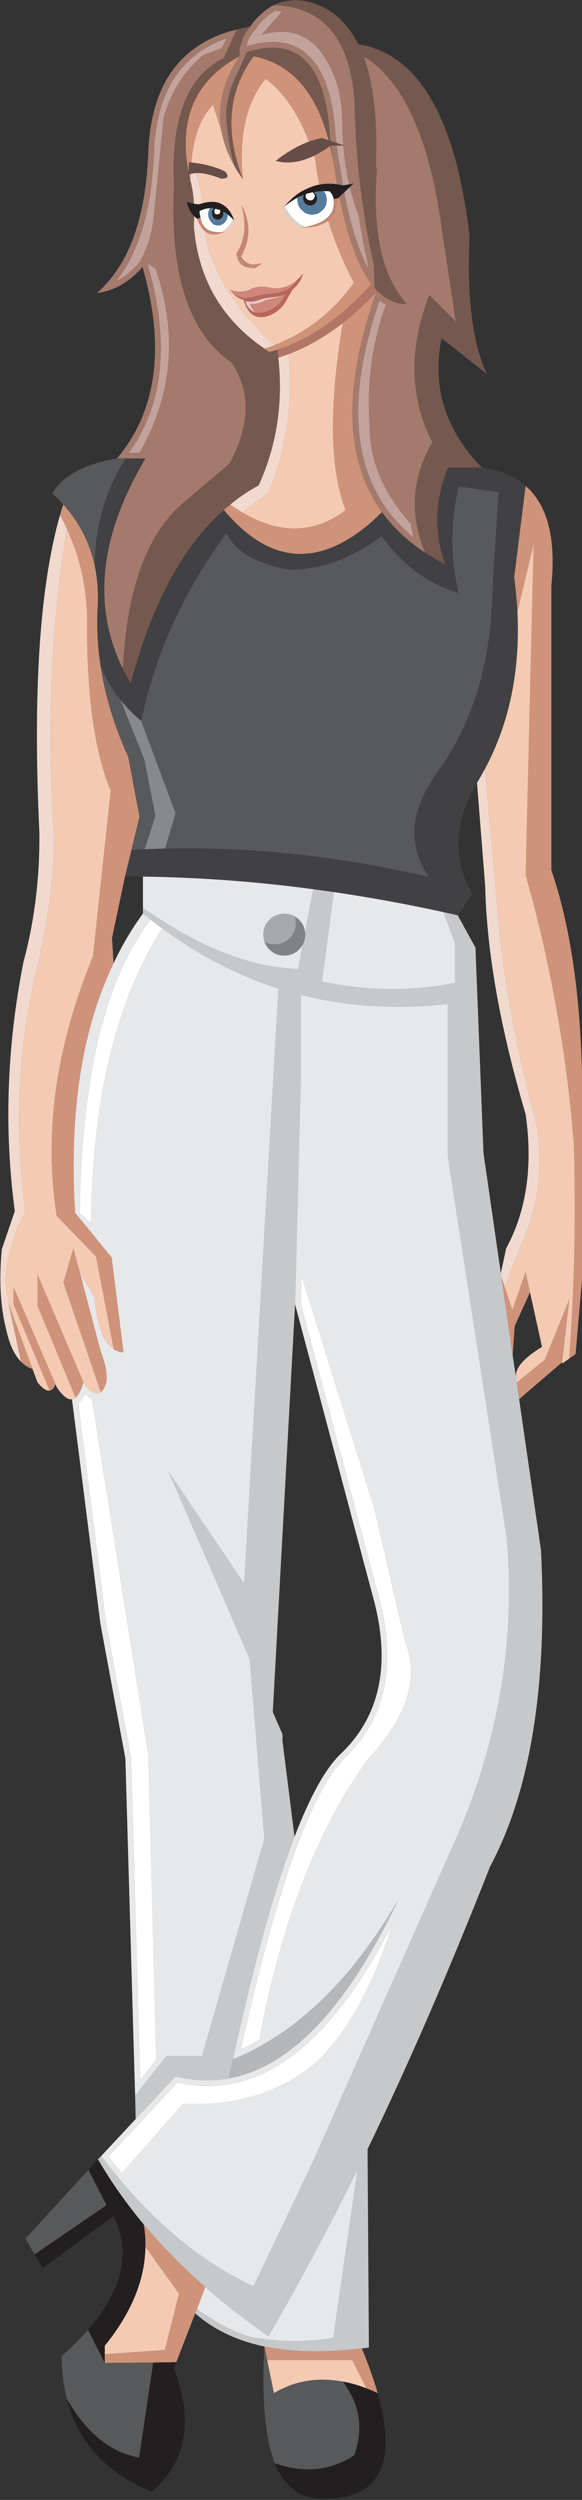 <?xml version="1.0" encoding="UTF-8" standalone="no"?>
<!DOCTYPE svg PUBLIC "-//W3C//DTD SVG 1.1//EN" "http://www.w3.org/Graphics/SVG/1.1/DTD/svg11.dtd">
<svg width="100%" height="100%" viewBox="0 0 295 1266" version="1.1" xmlns="http://www.w3.org/2000/svg" xmlns:xlink="http://www.w3.org/1999/xlink" xml:space="preserve" xmlns:serif="http://www.serif.com/" style="fill-rule:evenodd;clip-rule:evenodd;stroke-linejoin:round;stroke-miterlimit:1.414;">
    <rect x="0" y="0" width="295" height="1266" fill="#333333" stroke="none"/>
    <g transform="matrix(1,0,0,1,-2291.27,-1428.62)">
        <g transform="matrix(4.167,0,0,4.167,0,0)">
            <path d="M579.471,347.322C579.725,346.858 579.979,346.441 580.281,346.07C579.725,346.162 579.192,346.278 578.681,346.418L577.058,349.921C572.675,352.054 570.656,357.18 571.027,365.32C570.494,376.152 572.837,383.343 578.008,386.89C580.397,390.392 580.306,394.476 577.777,399.184L572.651,403.543C567.896,407.255 565.275,414.119 564.813,424.163C565.113,424.742 565.415,425.323 565.763,425.902C568.338,416.23 572.118,409.203 577.082,404.819C577.337,404.587 577.615,404.379 577.869,404.17C578.96,403.266 580.12,402.478 581.326,401.828C583.529,396.981 584.318,391.808 583.714,386.334C583.668,385.986 583.622,385.66 583.576,385.337C583.274,385.453 582.949,385.545 582.625,385.615C582.416,385.499 582.231,385.359 582.045,385.221C576.779,381.626 573.927,376.64 573.439,370.261C573.556,368.011 573.417,366.202 573.021,364.787C571.353,357.76 573.348,352.726 578.982,349.689L579.008,348.761L579.4,347.44C579.424,347.392 579.446,347.346 579.471,347.322Z" style="fill:rgb(117,88,78);fill-rule:nonzero;"/>
        </g>
        <g transform="matrix(4.167,0,0,4.167,0,0)">
            <path d="M580.281,346.07C579.979,346.441 579.725,346.858 579.471,347.322C579.446,347.346 579.424,347.392 579.4,347.44L579.008,348.761L578.982,349.689C576.988,352.726 576.27,355.765 576.804,358.803C577.058,360.194 577.568,361.586 578.357,362.978C577.963,361.586 577.638,359.847 577.431,357.76C577.267,356.321 577.499,354.767 578.125,353.121L579.889,349.178C586.104,347.206 589.468,350.639 590,359.499C590,359.523 590,359.523 590,359.546C590.117,360.52 590.256,361.471 590.371,362.399L590.465,362.769C591.393,369.194 592.738,373.81 594.522,376.615C594.686,376.872 594.871,377.126 595.033,377.358C595.172,377.52 595.311,377.683 595.45,377.846L595.336,374.992C593.92,368.8 593.154,362.305 592.992,355.509C592.992,355.441 592.992,355.395 592.992,355.324C592.506,347.577 589.211,343.635 583.158,343.472C582.115,344.005 581.141,344.864 580.281,346.07ZM583.32,344.191C583.599,344.191 583.877,344.215 584.132,344.261L581.673,347.067C584.551,346.255 586.869,346.812 588.609,348.782C590.603,351.335 591.554,354.42 591.484,358.038C591.577,362.143 592.25,365.808 593.479,369.055C593.502,369.171 593.525,369.31 593.548,369.427C593.851,371.352 594.222,373.253 594.64,375.131L594.662,375.456C593.154,372.673 591.972,368.405 591.161,362.677C591.137,362.653 591.137,362.63 591.137,362.607L591.045,362.235C590.929,361.331 590.813,360.403 590.696,359.452C590.418,354.791 589.374,351.591 587.588,349.804C585.755,347.878 583.182,347.44 579.818,348.483L580.027,347.763C580.049,347.717 580.073,347.67 580.096,347.648L580.073,347.648C580.306,347.229 580.56,346.858 580.839,346.511C580.839,346.487 580.839,346.487 580.862,346.487C581.604,345.444 582.416,344.679 583.32,344.191Z" style="fill:rgb(163,122,108);fill-rule:nonzero;"/>
        </g>
        <g transform="matrix(4.167,0,0,4.167,0,0)">
            <path d="M584.132,344.261C583.877,344.215 583.599,344.191 583.32,344.191C582.416,344.679 581.604,345.444 580.862,346.487C580.839,346.487 580.839,346.487 580.839,346.511C580.56,346.858 580.306,347.229 580.073,347.648L580.096,347.648C580.073,347.67 580.049,347.717 580.027,347.763L579.818,348.483C583.182,347.44 585.755,347.878 587.588,349.804C589.374,351.591 590.418,354.791 590.696,359.452C590.813,360.403 590.929,361.331 591.045,362.235L591.137,362.607C591.137,362.63 591.137,362.653 591.161,362.677C591.972,368.405 593.154,372.673 594.662,375.456L594.64,375.131C594.222,373.253 593.851,371.352 593.548,369.427C593.525,369.31 593.502,369.171 593.479,369.055C592.25,365.808 591.577,362.143 591.484,358.038C591.554,354.42 590.604,351.335 588.609,348.782C586.869,346.812 584.551,346.255 581.673,347.067L584.132,344.261Z" style="fill:rgb(195,162,156);fill-rule:nonzero;"/>
        </g>
        <g transform="matrix(4.167,0,0,4.167,0,0)">
            <path d="M577.058,349.921L578.681,346.418C571.793,348.11 568.199,353.121 567.896,361.4C567.595,369.402 565.508,375.085 561.657,378.449C563.746,378.193 565.601,377.126 567.2,375.293C569.983,385.011 568.939,392.782 564.092,398.558L567.549,398.558C561.959,407.95 561.054,416.486 564.813,424.163C565.275,414.119 567.896,407.255 572.651,403.543L577.777,399.184C580.306,394.476 580.397,390.392 578.008,386.89C572.837,383.343 570.494,376.152 571.027,365.32C570.656,357.18 572.675,352.054 577.058,349.921ZM577.405,347.507L576.872,348.668L574.646,349.502C572.397,351.288 570.772,353.794 569.775,357.018L568.569,369.055C568.338,371.212 567.758,373.091 566.807,374.737C566.761,374.76 566.714,374.807 566.69,374.853C565.855,375.804 564.95,376.524 564,377.009C566.807,373.461 568.338,368.267 568.592,361.424C568.848,354.117 571.793,349.479 577.405,347.507ZM567.873,375.108C567.851,374.992 567.805,374.923 567.734,374.853L568.779,375.48C571.491,383.389 570.842,390.857 566.829,397.86L565.531,397.86C569.775,392.04 570.541,384.455 567.873,375.108Z" style="fill:rgb(163,122,108);fill-rule:nonzero;"/>
        </g>
        <g transform="matrix(4.167,0,0,4.167,0,0)">
            <path d="M576.872,348.668L577.405,347.507C571.793,349.479 568.848,354.117 568.592,361.424C568.338,368.267 566.807,373.461 564,377.009C564.95,376.524 565.855,375.804 566.69,374.853C566.714,374.807 566.761,374.76 566.807,374.737C567.758,373.091 568.338,371.212 568.569,369.055L569.775,357.018C570.772,353.794 572.397,351.288 574.646,349.502L576.872,348.668Z" style="fill:rgb(195,162,156);fill-rule:nonzero;"/>
        </g>
        <g transform="matrix(4.167,0,0,4.167,0,0)">
            <path d="M567.734,374.853C567.805,374.923 567.851,374.992 567.873,375.108C570.541,384.455 569.775,392.04 565.531,397.86L566.829,397.86C570.842,390.857 571.491,383.389 568.779,375.48L567.734,374.853Z" style="fill:rgb(195,162,156);fill-rule:nonzero;"/>
        </g>
        <g transform="matrix(4.167,0,0,4.167,0,0)">
            <path d="M579.889,349.178L578.125,353.121C577.499,354.767 577.267,356.321 577.431,357.76C577.638,359.847 577.963,361.586 578.357,362.978C578.659,363.534 579.029,364.092 579.424,364.649C577.174,358.85 577.615,353.862 580.723,349.689C585.153,350.547 588.168,353.839 589.745,359.569C590,360.45 590.208,361.4 590.371,362.399C590.256,361.471 590.117,360.52 590,359.546C590,359.523 590,359.523 590,359.499C589.468,350.639 586.104,347.206 579.889,349.178Z" style="fill:rgb(117,88,78);fill-rule:nonzero;"/>
        </g>
        <g transform="matrix(4.167,0,0,4.167,0,0)">
            <path d="M592.992,355.324C592.992,355.395 592.992,355.441 592.992,355.509C593.154,362.305 593.92,368.8 595.336,374.992L595.45,377.846C595.521,377.939 595.614,378.03 595.705,378.123C596.796,379.26 598.003,379.816 599.348,379.794C596.331,376.431 595.125,370.98 595.705,363.397L595.589,362.954C595.799,357.365 595.289,352.958 594.083,349.689C598.976,352.634 602.177,359.754 603.661,371.049L605.307,381.928L602.083,378.68C599.556,385.221 599.672,391.182 602.455,396.585C599.95,400.876 599.648,405.354 601.574,410.015C602.34,410.502 603.151,410.989 604.008,411.43C602.642,407.51 602.756,403.59 604.356,399.67L608.485,399.67C604.008,395.077 602.386,389.836 603.569,383.944L609.066,388.282C607.325,384.503 606.63,378.889 606.978,371.49C605.284,357.156 600.763,349.387 593.432,348.203C593.178,347.693 592.876,347.206 592.575,346.743C592.551,346.72 592.551,346.696 592.528,346.673C591.09,344.608 589.165,343.379 586.775,342.939C585.455,342.753 584.248,342.939 583.158,343.472C589.211,343.635 592.506,347.577 592.992,355.324Z" style="fill:rgb(117,88,78);fill-rule:nonzero;"/>
        </g>
        <g transform="matrix(4.167,0,0,4.167,0,0)">
            <path d="M595.589,362.954L595.705,363.397C595.126,370.98 596.331,376.431 599.348,379.794C598.003,379.816 596.796,379.26 595.705,378.123C595.684,378.193 595.66,378.285 595.635,378.356C591.53,389.883 591.764,398.788 596.31,405.073C597.677,406.953 599.417,408.6 601.574,410.015C599.648,405.354 599.95,400.876 602.455,396.585C599.672,391.182 599.556,385.221 602.083,378.68L605.307,381.928L603.661,371.049C602.177,359.754 598.976,352.634 594.083,349.689C595.289,352.958 595.799,357.365 595.589,362.954ZM596.03,379.377C596.285,379.562 596.541,379.724 596.796,379.886C595.103,384.503 594.453,389.372 594.824,394.544C594.801,398.788 596.471,402.778 599.834,406.512C599.903,407.045 600.02,407.603 600.182,408.159C598.906,407.115 597.793,405.956 596.889,404.681C592.598,398.673 592.296,390.254 596.03,379.377Z" style="fill:rgb(163,122,108);fill-rule:nonzero;"/>
        </g>
        <g transform="matrix(4.167,0,0,4.167,0,0)">
            <path d="M596.796,379.886C596.541,379.724 596.285,379.562 596.03,379.377C592.296,390.254 592.598,398.673 596.889,404.681C597.793,405.956 598.906,407.115 600.182,408.159C600.02,407.603 599.903,407.045 599.834,406.512C596.471,402.778 594.801,398.788 594.824,394.544C594.453,389.372 595.103,384.503 596.796,379.886Z" style="fill:rgb(195,162,156);fill-rule:nonzero;"/>
        </g>
        <g transform="matrix(4.167,0,0,4.167,0,0)">
            <path d="M595.45,377.846C595.311,377.683 595.172,377.52 595.033,377.358C591.53,381.277 587.866,383.876 583.993,385.198C583.854,385.243 583.714,385.291 583.576,385.337C583.622,385.66 583.668,385.986 583.714,386.334C584.016,386.219 584.248,386.125 584.388,386.08C584.573,386.009 584.759,385.963 584.968,385.893C587.194,385.035 589.396,383.782 591.554,382.112C592.924,381.023 594.269,379.771 595.637,378.356C595.66,378.285 595.684,378.193 595.705,378.123C595.614,378.03 595.521,377.939 595.45,377.846Z" style="fill:rgb(177,118,101);fill-rule:nonzero;"/>
        </g>
        <g transform="matrix(4.167,0,0,4.167,0,0)">
            <path d="M590.465,362.769L590.371,362.399C590.208,361.4 590,360.45 589.745,359.569C588.168,353.839 585.153,350.547 580.723,349.689C577.615,353.862 577.174,358.85 579.424,364.649C578.891,359.43 579.795,355.348 582.161,352.425C584.735,354.303 586.753,357.598 588.215,362.259C588.841,367.478 590.418,372.464 592.898,377.196C590.418,380.699 587.194,383.227 583.25,384.78C582.855,384.942 582.438,385.081 582.045,385.221C582.231,385.359 582.416,385.499 582.625,385.615C582.949,385.545 583.274,385.453 583.576,385.337C583.714,385.291 583.854,385.243 583.993,385.198C587.866,383.876 591.53,381.277 595.033,377.358C594.871,377.126 594.686,376.87 594.522,376.615C592.738,373.81 591.391,369.194 590.465,362.769Z" style="fill:rgb(207,147,121);fill-rule:nonzero;"/>
        </g>
        <g transform="matrix(4.167,0,0,4.167,0,0)">
            <path d="M579.424,364.649C579.029,364.092 578.659,363.534 578.357,362.978C577.568,361.586 577.058,360.194 576.804,358.803L575.782,355.579C574.345,356.994 573.464,359.244 573.162,362.305C574.252,365.158 574.716,367.778 574.6,370.145C575.272,375.316 578.147,380.188 583.251,384.78C587.194,383.227 590.418,380.699 592.898,377.196C590.418,372.464 588.841,367.478 588.215,362.259C586.753,357.598 584.735,354.303 582.161,352.425C579.795,355.348 578.891,359.43 579.424,364.649Z" style="fill:rgb(244,202,179);fill-rule:nonzero;"/>
        </g>
        <g transform="matrix(4.167,0,0,4.167,0,0)">
            <path d="M584.968,385.893C584.759,385.963 584.573,386.009 584.388,386.08C584.248,386.125 584.016,386.219 583.714,386.334C584.318,391.808 583.529,396.981 581.326,401.828C580.12,402.478 578.96,403.266 577.869,404.17C578.357,404.518 578.844,404.819 579.331,405.12L582.601,402.662C584.759,397.072 585.546,391.483 584.968,385.893Z" style="fill:rgb(241,217,206);fill-rule:nonzero;"/>
        </g>
        <g transform="matrix(4.167,0,0,4.167,0,0)">
            <path d="M582.045,385.221C582.438,385.081 582.857,384.942 583.251,384.78C578.147,380.188 575.272,375.316 574.6,370.145C574.716,367.778 574.252,365.158 573.162,362.305C573.092,363.071 573.046,363.905 573.021,364.787C573.417,366.202 573.556,368.011 573.439,370.261C573.927,376.64 576.779,381.626 582.045,385.221Z" style="fill:rgb(241,217,206);fill-rule:nonzero;"/>
        </g>
        <g transform="matrix(4.167,0,0,4.167,0,0)">
            <path d="M584.968,385.893C585.546,391.483 584.759,397.072 582.601,402.662L579.331,405.12C583.899,407.811 588.075,407.718 591.902,404.843C589.978,399.857 589.861,392.295 591.554,382.112C589.396,383.782 587.194,385.035 584.968,385.893Z" style="fill:rgb(244,202,179);fill-rule:nonzero;"/>
        </g>
        <g transform="matrix(4.167,0,0,4.167,0,0)">
            <path d="M605.656,401.966L610.503,402.64L609.784,414.26C609.646,423.42 607.303,431.052 602.734,437.15C599.695,441.628 599.464,445.71 602.038,449.421C591.183,446.893 580.491,445.733 569.938,445.965C569.103,445.987 568.268,446.012 567.456,446.058C566.922,446.081 566.39,446.104 565.855,446.128L565.066,449.351C565.785,449.351 566.527,449.351 567.247,449.374C574.113,449.468 581.023,449.978 587.959,450.905C588.794,451.022 589.629,451.138 590.465,451.253C594.894,451.902 599.324,452.715 603.801,453.688C604.381,453.804 604.961,453.944 605.539,454.083L607.303,451.53C604.891,447.263 605.076,442.741 607.883,437.963C608.231,437.406 608.555,436.85 608.856,436.27C611.825,430.726 613.147,424.348 612.8,417.183C612.73,415.813 612.591,414.444 612.405,413.03L613.797,401.897C612.452,400.714 610.689,399.972 608.485,399.67L604.356,399.67C602.756,403.59 602.642,407.51 604.008,411.43C603.151,410.989 602.34,410.502 601.574,410.015C599.417,408.6 597.677,406.953 596.31,405.073C595.915,405.468 595.543,405.84 595.149,406.189C589.143,411.453 583.576,411.476 578.402,406.258C577.963,405.816 577.521,405.354 577.082,404.819C572.118,409.203 568.338,416.23 565.763,425.902C565.415,425.323 565.113,424.742 564.813,424.163C561.054,416.486 561.959,407.95 567.549,398.558L565.137,398.558C562.677,402.43 561.427,406.767 561.379,411.592C561.727,413.215 561.843,414.933 561.727,416.765C561.611,419.037 561.727,421.334 562.075,423.652C562.608,425.137 563.42,426.552 564.511,427.897C565.229,428.778 566.064,429.638 567.039,430.472C568.731,422.331 572.188,414.723 577.405,407.603C578.402,409.83 580.933,411.314 584.99,412.078C588.771,412.125 592.528,410.758 596.31,407.995C598.791,411.498 601.898,413.795 605.656,414.909C604.613,410.71 604.613,406.397 605.656,401.966Z" style="fill:rgb(65,64,66);fill-rule:nonzero;"/>
        </g>
        <g transform="matrix(4.167,0,0,4.167,0,0)">
            <path d="M610.503,402.64L605.656,401.966C604.613,406.397 604.613,410.71 605.656,414.909C601.898,413.795 598.791,411.498 596.31,407.995C592.528,410.758 588.771,412.125 584.99,412.078C580.933,411.314 578.402,409.83 577.405,407.603C572.188,414.723 568.731,422.331 567.039,430.472L571.213,441.674L569.938,445.965C580.491,445.733 591.183,446.893 602.038,449.421C599.464,445.71 599.695,441.628 602.734,437.15C607.303,431.052 609.646,423.42 609.784,414.26L610.503,402.64Z" style="fill:rgb(88,89,91);fill-rule:nonzero;"/>
        </g>
        <g transform="matrix(4.167,0,0,4.167,0,0)">
            <path d="M595.635,378.356C594.269,379.771 592.923,381.023 591.554,382.112C589.861,392.295 589.978,399.857 591.902,404.843C588.075,407.718 583.899,407.811 579.331,405.12C578.844,404.819 578.357,404.518 577.869,404.17C577.615,404.379 577.337,404.587 577.082,404.819C577.521,405.354 577.963,405.816 578.402,406.258C583.576,411.476 589.143,411.453 595.149,406.189C595.543,405.84 595.915,405.468 596.31,405.073C591.764,398.788 591.53,389.883 595.635,378.356Z" style="fill:rgb(207,147,121);fill-rule:nonzero;"/>
        </g>
        <g transform="matrix(4.167,0,0,4.167,0,0)">
            <path d="M576.804,358.803C576.27,355.765 576.988,352.726 578.982,349.689C573.348,352.726 571.353,357.76 573.021,364.787C573.046,363.905 573.092,363.071 573.162,362.305C573.464,359.244 574.345,356.994 575.782,355.579L576.804,358.803Z" style="fill:rgb(207,147,121);fill-rule:nonzero;"/>
        </g>
        <g transform="matrix(4.167,0,0,4.167,0,0)">
            <path d="M616.928,448.587L616.928,414.005C617.508,408.252 616.464,404.217 613.797,401.897L612.405,413.03C612.591,414.444 612.73,415.813 612.8,417.182L614.771,408.994L613.797,449.166C616.742,459.579 618.691,470.226 619.596,481.057C619.618,481.335 619.642,481.613 619.665,481.868C619.92,491.169 619.711,499.866 619.085,507.962L619.874,507.405L620.662,498.289L620.662,480.199C620.918,467.071 619.665,456.542 616.928,448.587Z" style="fill:rgb(207,147,121);fill-rule:nonzero;"/>
        </g>
        <g transform="matrix(4.167,0,0,4.167,0,0)">
            <path d="M608.856,436.27C608.555,436.85 608.231,437.406 607.883,437.963L608.88,450.534C609.066,458.582 610.712,467.814 613.797,478.25C614.701,484.535 613.913,489.964 611.431,494.556L610.782,497.571L610.851,498.034L611.27,499.286L613.032,494.695C615.258,489.916 615.977,484.906 615.165,479.666C613.008,471.617 611.547,464.149 610.734,457.26L608.856,436.27Z" style="fill:rgb(241,217,206);fill-rule:nonzero;"/>
        </g>
        <g transform="matrix(4.167,0,0,4.167,0,0)">
            <path d="M612.8,417.183C613.147,424.348 611.825,430.726 608.856,436.27L610.734,457.26C611.547,464.149 613.008,471.617 615.165,479.666C615.977,484.906 615.258,489.916 613.032,494.695L611.27,499.286L612.174,502.048L613.797,497.455L614.331,499.891L615.791,506.524C613.588,507.868 612.544,509.075 612.614,510.164L612.73,510.86L616.14,508.078L619.108,500.772L618.228,508.401L618.297,508.518L619.085,507.962C619.711,499.866 619.92,491.169 619.665,481.868C619.642,481.613 619.618,481.335 619.596,481.057C618.691,470.226 616.742,459.579 613.797,449.166L614.771,408.994L612.8,417.182L612.8,417.183Z" style="fill:rgb(244,202,179);fill-rule:nonzero;"/>
        </g>
        <g transform="matrix(4.167,0,0,4.167,0,0)">
            <path d="M607.696,458.002L605.539,454.083C604.961,453.944 604.381,453.804 603.801,453.688L605.216,457.491L605.216,462.293C599.95,463.337 594.569,463.29 589.025,462.131L590.465,451.253C589.629,451.138 588.794,451.022 587.959,450.905L586.127,460.6C581.049,460.438 575.597,458.536 569.775,454.848C568.939,454.316 568.104,453.758 567.247,453.154L567.247,453.873C567.549,454.129 567.873,454.361 568.174,454.616C568.639,454.965 569.103,455.313 569.59,455.66C574.066,458.953 578.797,461.39 583.738,462.988L579.563,535.284L570.378,521.715L580.236,544.445L582.021,566.293L574.438,592.712L570.1,592.712L566.297,597.512L566.365,600.365L571.213,595.17C573.417,595.727 575.573,595.819 577.685,595.425C577.847,594.637 578.033,593.87 578.194,593.105C580.166,584.106 582.091,576.684 583.993,570.839C584.573,569.101 585.129,567.524 585.687,566.062L584.225,554.441L584.225,553.607L583.043,550.893L585.755,501.353L586.475,472.94L586.475,463.754C587.217,463.941 587.959,464.102 588.725,464.265C593.712,465.262 598.906,465.447 604.334,464.845L604.334,483.376L611.5,529.717C611.547,530.319 611.593,530.924 611.64,531.55C612.358,542.983 610.411,554.233 605.771,565.297L587.937,605.515L580.7,620.706C573.928,617.552 567.758,612.263 562.169,604.865L561.773,605.259C563.352,607.973 565.207,610.617 567.34,613.169C569.544,615.789 572.024,618.34 574.832,620.775C577.174,622.839 579.749,624.834 582.51,626.76C586.149,620.521 589.745,613.794 593.341,606.534L590.395,626.945C587.355,627.478 584.178,627.478 580.908,626.945C579.099,626.644 576.734,625.483 573.812,623.466L573.602,623.976C575.829,625.947 578.635,627.293 582.021,628.013C585.407,628.707 589.352,628.777 593.873,628.243C594.152,628.221 594.43,628.174 594.732,628.128L594.569,604.029C599.603,593.615 604.544,582.204 609.437,569.773L609.483,569.656C609.505,569.587 609.552,569.541 609.576,569.493C614.377,560.357 616.418,547.808 615.698,531.874C615.676,531.69 615.676,531.503 615.676,531.294L613.008,512.879L612.73,510.86L612.614,510.164L612.22,507.545L610.851,498.034L610.782,497.571L608.671,482.958L607.696,458.002Z" style="fill:rgb(198,200,202);fill-rule:nonzero;"/>
        </g>
        <g transform="matrix(4.167,0,0,4.167,0,0)">
            <path d="M605.216,462.293L605.216,457.491L603.801,453.688C599.324,452.715 594.894,451.902 590.465,451.253L589.025,462.131C594.569,463.29 599.95,463.337 605.216,462.293Z" style="fill:rgb(231,232,233);fill-rule:nonzero;"/>
        </g>
        <g transform="matrix(4.167,0,0,4.167,0,0)">
            <path d="M588.725,464.265C587.959,464.102 587.217,463.941 586.475,463.754L586.475,472.94L585.755,501.353L595.149,536.607C597.469,544.816 596.217,551.265 591.368,555.926C589.49,557.688 587.611,561.074 585.687,566.062C585.129,567.524 584.573,569.101 583.993,570.839C582.091,576.684 580.166,584.106 578.194,593.105C585.871,589.975 592.575,583.527 598.28,573.762C592.042,586.866 585.176,594.079 577.685,595.425C575.573,595.819 573.417,595.727 571.213,595.17L566.365,600.365L562.168,604.865C567.758,612.263 573.927,617.552 580.7,620.706L587.937,605.515L605.771,565.297C610.411,554.233 612.358,542.983 611.64,531.55C611.593,530.924 611.547,530.319 611.5,529.717L604.334,483.376L604.334,464.845C598.906,465.447 593.712,465.261 588.725,464.265ZM586.451,501.281L586.545,497.918L595.428,526.331L599.139,542.335C600.878,546.741 599.394,551.473 594.708,556.529C588.515,564.948 584.087,576.359 581.395,590.763C580.654,591.18 579.911,591.552 579.168,591.899C581.023,583.527 582.857,576.592 584.665,571.071C585.222,569.332 585.778,567.756 586.336,566.317C588.215,561.47 590.047,558.177 591.854,556.436C596.889,551.589 598.211,544.932 595.821,536.42L595.821,536.443L586.451,501.281ZM597.561,576.777C595.057,584.616 591.879,590.253 588.052,593.709C583.762,597.211 578.449,598.811 572.118,598.51L564.696,606.929C564.139,606.256 563.606,605.584 563.072,604.91L571.444,595.935C573.626,596.423 575.76,596.491 577.823,596.12C584.968,594.892 591.554,588.443 597.561,576.777Z" style="fill:rgb(231,232,233);fill-rule:nonzero;"/>
        </g>
        <g transform="matrix(4.167,0,0,4.167,0,0)">
            <path d="M586.545,497.918L586.451,501.281L595.821,536.443L595.821,536.42C598.211,544.932 596.889,551.589 591.854,556.436C590.047,558.177 588.215,561.47 586.336,566.317C585.778,567.756 585.222,569.332 584.665,571.071C582.857,576.592 581.023,583.527 579.168,591.899C579.911,591.552 580.652,591.18 581.395,590.763C584.087,576.359 588.515,564.948 594.708,556.529C599.394,551.473 600.878,546.741 599.138,542.335L595.428,526.331L586.545,497.918Z" style="fill:white;fill-rule:nonzero;"/>
        </g>
        <g transform="matrix(4.167,0,0,4.167,0,0)">
            <path d="M588.052,593.709C591.879,590.253 595.057,584.616 597.561,576.777C591.554,588.443 584.968,594.892 577.823,596.12C575.76,596.491 573.626,596.423 571.444,595.935L563.072,604.91C563.606,605.584 564.139,606.256 564.696,606.929L572.118,598.51C578.449,598.811 583.762,597.211 588.052,593.709Z" style="fill:white;fill-rule:nonzero;"/>
        </g>
        <g transform="matrix(4.167,0,0,4.167,0,0)">
            <path d="M586.127,460.6L587.959,450.905C581.023,449.978 574.113,449.468 567.247,449.374L567.247,453.154C568.104,453.758 568.939,454.316 569.775,454.848C575.597,458.536 581.047,460.438 586.127,460.6Z" style="fill:rgb(231,232,233);fill-rule:nonzero;"/>
        </g>
        <g transform="matrix(4.167,0,0,4.167,0,0)">
            <path d="M614.331,499.891L613.797,497.455L612.174,502.048L611.27,499.286L610.851,498.034L612.22,507.545L612.475,503.972L614.331,499.891Z" style="fill:rgb(207,147,121);fill-rule:nonzero;"/>
        </g>
        <g transform="matrix(4.167,0,0,4.167,0,0)">
            <path d="M618.228,508.402L619.108,500.772L616.14,508.078L612.73,510.86L613.008,512.879L618.228,508.402Z" style="fill:rgb(207,147,121);fill-rule:nonzero;"/>
        </g>
        <g transform="matrix(4.167,0,0,4.167,0,0)">
            <path d="M582.021,566.294L580.236,544.445L570.378,521.715L579.563,535.284L583.738,462.988C578.797,461.39 574.066,458.953 569.59,455.66C563.954,464.543 561.078,476.487 560.939,491.447L559.569,490.287C559.779,473.75 562.631,461.853 568.174,454.616C567.873,454.361 567.549,454.129 567.247,453.873C565.879,455.729 564.696,457.748 563.675,459.904C559.85,467.86 558.294,477.81 558.967,489.754C558.967,489.778 558.967,489.778 558.967,489.801C558.967,489.94 558.967,490.079 558.99,490.218L563.442,495.668L564.881,507.196C564.44,507.173 564.047,507.034 563.698,506.803C562.423,505.989 561.658,503.902 561.356,500.54L559.569,497.478L562.121,507.128C563.072,509.562 563.072,511.186 562.121,512.021C561.427,512.368 560.73,511.974 560.012,510.838C559.732,511.766 559.407,512.391 559.059,512.693C558.92,512.81 558.781,512.879 558.619,512.902L562.075,540.177L565.113,556.552L566.296,597.512L570.1,592.712L574.437,592.712L582.021,566.294ZM559.522,513.228C559.779,513.017 560.012,512.693 560.219,512.252C560.475,512.507 560.752,512.693 561.031,512.81L567.896,556.111L568.87,593.151L566.922,595.587L565.81,556.529C565.81,556.506 565.81,556.459 565.81,556.436L562.771,540.062L562.771,540.085L559.385,513.319C559.407,513.296 559.453,513.274 559.501,513.249C559.501,513.228 559.501,513.228 559.522,513.228Z" style="fill:rgb(231,232,233);fill-rule:nonzero;"/>
        </g>
        <g transform="matrix(4.167,0,0,4.167,0,0)">
            <path d="M560.219,512.252C560.012,512.693 559.779,513.017 559.522,513.228C559.501,513.228 559.501,513.228 559.501,513.249C559.453,513.274 559.407,513.296 559.385,513.319L562.771,540.085L562.771,540.062L565.81,556.436C565.81,556.459 565.81,556.506 565.81,556.529L566.922,595.587L568.87,593.151L567.896,556.111L561.031,512.81C560.752,512.693 560.475,512.507 560.219,512.252Z" style="fill:white;fill-rule:nonzero;"/>
        </g>
        <g transform="matrix(4.167,0,0,4.167,0,0)">
            <path d="M578.194,593.105C578.033,593.87 577.847,594.637 577.685,595.425C585.176,594.079 592.042,586.866 598.28,573.762C592.575,583.527 585.871,589.975 578.194,593.105Z" style="fill:rgb(181,183,185);fill-rule:nonzero;"/>
        </g>
        <g transform="matrix(4.167,0,0,4.167,0,0)">
            <path d="M582.369,629.659L582.021,628.013C581.673,634.483 582.115,639.214 583.297,642.206C586.869,643.436 590.093,643.111 592.945,641.233C594.105,638.009 593.642,635.04 591.577,632.278C588.515,631.7 585.709,632.164 583.182,633.671L582.369,629.659Z" style="fill:rgb(88,89,91);fill-rule:nonzero;"/>
        </g>
        <g transform="matrix(4.167,0,0,4.167,0,0)">
            <path d="M582.021,628.013L582.369,629.659L592.713,629.659L594.43,633.093C594.871,633.253 595.336,633.463 595.799,633.671C595.336,632.024 594.686,630.215 593.873,628.243C589.352,628.777 585.407,628.707 582.021,628.013Z" style="fill:rgb(207,147,121);fill-rule:nonzero;"/>
        </g>
        <g transform="matrix(4.167,0,0,4.167,0,0)">
            <path d="M580.908,626.945C584.178,627.478 587.355,627.478 590.395,626.945L593.341,606.534C589.745,613.794 586.149,620.521 582.51,626.76C579.749,624.834 577.174,622.839 574.83,620.775L573.812,623.466C576.734,625.483 579.099,626.644 580.908,626.945Z" style="fill:rgb(231,232,233);fill-rule:nonzero;"/>
        </g>
        <g transform="matrix(4.167,0,0,4.167,0,0)">
            <path d="M592.713,629.659L582.369,629.659L583.182,633.671C585.709,632.164 588.515,631.7 591.577,632.278C592.506,632.442 593.456,632.721 594.43,633.093L592.713,629.659Z" style="fill:rgb(244,202,179);fill-rule:nonzero;"/>
        </g>
        <g transform="matrix(4.167,0,0,4.167,0,0)">
            <path d="M592.945,641.233C590.093,643.111 586.869,643.436 583.297,642.206C584.551,645.385 586.799,646.822 590.047,646.497C596.239,646.173 598.142,641.904 595.799,633.671C595.336,633.463 594.871,633.253 594.43,633.093C593.456,632.721 592.506,632.442 591.577,632.278C593.642,635.04 594.105,638.009 592.945,641.233Z" style="fill:rgb(35,31,32);fill-rule:nonzero;"/>
        </g>
        <g transform="matrix(4.167,0,0,4.167,0,0)">
            <path d="M565.137,398.558L564.092,398.558C560.058,399.253 557.437,400.668 556.229,402.802C556.694,403.242 557.134,403.684 557.553,404.147C559.501,406.327 560.776,408.809 561.379,411.592C561.427,406.767 562.677,402.43 565.137,398.558Z" style="fill:rgb(88,89,91);fill-rule:nonzero;"/>
        </g>
        <g transform="matrix(4.167,0,0,4.167,0,0)">
            <path d="M561.379,411.592C560.776,408.809 559.501,406.327 557.553,404.147C557.413,404.564 557.274,405.005 557.158,405.445C557.46,406.001 557.761,406.582 558.016,407.161C559.755,410.942 560.567,414.979 560.451,419.269C560.475,427.897 561.448,434.461 563.327,438.938L561.17,459.069C556.647,470.041 555.163,480.569 556.764,490.612L561.542,495.553L563.698,506.803C564.047,507.034 564.44,507.173 564.881,507.196L563.442,495.668L558.99,490.218C558.967,490.079 558.967,489.94 558.967,489.801C558.967,489.778 558.967,489.778 558.967,489.754C558.294,477.81 559.848,467.86 563.675,459.904L563.489,456.82L565.066,449.351L565.855,446.128L566.829,442.092L565.462,434.832C563.746,431.052 562.608,427.317 562.075,423.652C561.727,421.334 561.611,419.037 561.727,416.765C561.843,414.933 561.727,413.215 561.379,411.592Z" style="fill:rgb(207,147,121);fill-rule:nonzero;"/>
        </g>
        <g transform="matrix(4.167,0,0,4.167,0,0)">
            <path d="M558.016,407.161C557.761,406.582 557.46,406.001 557.158,405.445C554.676,414.143 553.841,427.016 554.653,444.064C554.7,449.561 554.051,454.801 552.706,459.788C550.687,470.063 550.339,480.13 551.661,490.032L550.084,494.649C549.736,498.289 549.898,501.49 550.571,504.25C550.733,504.946 550.896,505.573 551.104,506.129C551.452,507.057 551.893,507.8 552.427,508.333L550.918,501.328L550.523,498.405C550.733,495.413 551.545,492.63 552.96,490.103C551.685,480.478 552.01,471.27 553.911,462.524L553.911,462.271C555.44,456.448 556.277,450.928 556.439,445.733C556.439,445.454 556.439,445.177 556.462,444.921C555.534,431.399 556.045,418.828 558.016,407.161Z" style="fill:rgb(241,217,206);fill-rule:nonzero;"/>
        </g>
        <g transform="matrix(4.167,0,0,4.167,0,0)">
            <path d="M560.451,419.269C560.567,414.979 559.755,410.942 558.016,407.161C556.045,418.828 555.534,431.399 556.462,444.921C556.439,445.177 556.439,445.454 556.439,445.733C556.277,450.928 555.44,456.448 553.911,462.271L553.911,462.524C552.01,471.27 551.685,480.478 552.96,490.103C551.545,492.63 550.733,495.413 550.523,498.405L550.918,501.328L553.818,509.214L554.421,510.838C555.001,511.557 555.512,511.904 555.905,511.835L551.499,501.328L551.499,499.241L556.601,511.046L556.764,511.417C557.46,512.484 558.086,512.972 558.619,512.902C558.781,512.879 558.92,512.81 559.059,512.693L554.421,501.513L554.421,497.733L560.012,510.838C560.73,511.974 561.427,512.368 562.121,512.021L557.576,498.707L558.781,494.556L559.569,497.478L561.356,500.54C561.657,503.902 562.423,505.989 563.698,506.803L561.542,495.553L556.764,490.612C555.163,480.569 556.647,470.041 561.17,459.069L563.327,438.938C561.448,434.461 560.475,427.897 560.451,419.269Z" style="fill:rgb(244,202,179);fill-rule:nonzero;"/>
        </g>
        <g transform="matrix(4.167,0,0,4.167,0,0)">
            <path d="M568.755,441.998L567.456,446.058C568.268,446.012 569.103,445.987 569.938,445.965L571.213,441.674L567.039,430.472C566.064,429.638 565.229,428.778 564.511,427.897L567.433,435.203L568.755,441.998Z" style="fill:rgb(135,137,139);fill-rule:nonzero;"/>
        </g>
        <g transform="matrix(4.167,0,0,4.167,0,0)">
            <path d="M567.456,446.058L568.755,441.998L567.433,435.203L564.511,427.897C563.42,426.552 562.608,425.137 562.075,423.652C562.608,427.317 563.746,431.052 565.462,434.832L566.829,442.092L565.855,446.128C566.39,446.104 566.922,446.081 567.456,446.058Z" style="fill:rgb(88,89,91);fill-rule:nonzero;"/>
        </g>
        <g transform="matrix(4.167,0,0,4.167,0,0)">
            <path d="M569.59,455.66C569.103,455.313 568.639,454.965 568.174,454.616C562.631,461.853 559.779,473.75 559.569,490.287L560.939,491.447C561.078,476.487 563.954,464.543 569.59,455.66Z" style="fill:white;fill-rule:nonzero;"/>
        </g>
        <g transform="matrix(4.167,0,0,4.167,0,0)">
            <path d="M562.121,512.021C563.072,511.186 563.072,509.562 562.121,507.128L559.569,497.478L558.781,494.556L557.576,498.707L562.121,512.021Z" style="fill:rgb(207,147,121);fill-rule:nonzero;"/>
        </g>
        <g transform="matrix(4.167,0,0,4.167,0,0)">
            <path d="M559.059,512.693C559.407,512.391 559.732,511.766 560.012,510.838L554.421,497.733L554.421,501.513L559.059,512.693Z" style="fill:rgb(207,147,121);fill-rule:nonzero;"/>
        </g>
        <g transform="matrix(4.167,0,0,4.167,0,0)">
            <path d="M551.499,499.241L551.499,501.328L555.905,511.835C556.137,511.812 556.346,511.626 556.509,511.302C556.532,511.233 556.578,511.139 556.601,511.046L551.499,499.241Z" style="fill:rgb(207,147,121);fill-rule:nonzero;"/>
        </g>
        <g transform="matrix(4.167,0,0,4.167,0,0)">
            <path d="M552.427,508.333C552.821,508.75 553.285,509.052 553.818,509.214L550.918,501.328L552.427,508.333Z" style="fill:rgb(207,147,121);fill-rule:nonzero;"/>
        </g>
        <g transform="matrix(4.167,0,0,4.167,0,0)">
            <path d="M561.773,605.259L560.614,606.534L562.817,610.824L554.074,616.81L555.047,618.48L563.652,612.171C565.855,616.484 564.813,621.1 560.567,625.994L562.608,630.007L562.608,628.94L562.608,627.919C565.855,623.905 567.503,619.895 567.549,615.882C567.571,614.978 567.503,614.072 567.34,613.169C565.207,610.617 563.352,607.973 561.773,605.259Z" style="fill:rgb(35,31,32);fill-rule:nonzero;"/>
        </g>
        <g transform="matrix(4.167,0,0,4.167,0,0)">
            <path d="M552.96,614.907L554.074,616.81L562.817,610.824L560.614,606.534L552.96,614.907Z" style="fill:rgb(88,89,91);fill-rule:nonzero;"/>
        </g>
        <g transform="matrix(4.167,0,0,4.167,0,0)">
            <path d="M567.34,613.169C567.503,614.072 567.571,614.978 567.549,615.882L571.63,621.588L569.914,628.43L562.608,628.94L562.608,630.007L568.499,629.96L571.307,629.913L573.602,623.976L573.812,623.466L574.83,620.775C572.024,618.341 569.544,615.789 567.34,613.169Z" style="fill:rgb(207,147,121);fill-rule:nonzero;"/>
        </g>
        <g transform="matrix(4.167,0,0,4.167,0,0)">
            <path d="M562.608,627.919L562.608,628.94L569.914,628.43L571.63,621.588L567.549,615.882C567.503,619.895 565.855,623.905 562.608,627.919Z" style="fill:rgb(244,202,179);fill-rule:nonzero;"/>
        </g>
        <g transform="matrix(4.167,0,0,4.167,0,0)">
            <path d="M560.567,625.994C559.64,627.038 558.572,628.105 557.366,629.171C557.366,631.005 557.576,632.721 557.971,634.32C560.313,638.472 563.235,640.861 566.783,641.512L568.499,629.96L562.608,630.007L560.567,625.994Z" style="fill:rgb(88,89,91);fill-rule:nonzero;"/>
        </g>
        <g transform="matrix(4.167,0,0,4.167,0,0)">
            <path d="M571.307,629.913L568.499,629.96L566.783,641.512C563.235,640.861 560.313,638.472 557.971,634.32C559.269,639.539 562.701,643.319 568.291,645.663C568.314,645.639 568.338,645.616 568.361,645.592C572.559,641.997 573.439,637.012 571.005,630.656L571.307,629.913Z" style="fill:rgb(35,31,32);fill-rule:nonzero;"/>
        </g>
        <g transform="matrix(4.167,0,0,4.167,0,0)">
            <path d="M585.709,454.198C585.778,454.453 585.825,454.732 585.825,455.032C585.825,455.753 585.57,456.357 585.083,456.843C584.596,457.329 583.993,457.585 583.274,457.585C582.811,457.585 582.394,457.469 582.021,457.26C582.137,457.608 582.322,457.934 582.625,458.234C583.112,458.721 583.714,458.977 584.434,458.977C585.153,458.977 585.755,458.721 586.242,458.234C586.73,457.748 586.984,457.145 586.984,456.425C586.984,455.707 586.73,455.103 586.242,454.616C586.08,454.453 585.895,454.316 585.709,454.198Z" style="fill:rgb(128,130,133);fill-rule:nonzero;"/>
        </g>
        <g transform="matrix(4.167,0,0,4.167,0,0)">
            <path d="M585.825,455.032C585.825,454.732 585.778,454.453 585.709,454.198C585.315,453.989 584.897,453.873 584.434,453.873C583.714,453.873 583.112,454.129 582.625,454.616C582.137,455.103 581.883,455.707 581.883,456.425C581.883,456.727 581.93,457.006 582.021,457.26C582.394,457.469 582.811,457.585 583.274,457.585C583.993,457.585 584.596,457.329 585.083,456.843C585.57,456.357 585.825,455.753 585.825,455.032Z" style="fill:rgb(167,169,172);fill-rule:nonzero;"/>
        </g>
        <g transform="matrix(4.167,0,0,4.167,0,0)">
            <path d="M584.551,378.657L584.526,378.68L584.201,379.26C583.529,380.118 582.718,380.651 581.72,380.813C581.419,380.86 581.141,380.86 580.885,380.813C580.77,380.768 580.63,380.699 580.514,380.628C580.143,380.42 579.842,380.072 579.61,379.631C580.049,380.931 580.839,381.51 581.952,381.371C582.833,381.208 583.599,380.768 584.225,380.049C584.294,379.979 584.364,379.886 584.434,379.794L585.477,377.984C586.057,377.544 586.498,376.918 586.753,376.059C586.545,376.314 586.336,376.546 586.104,376.755C585.85,377.126 585.57,377.429 585.245,377.683C585.176,377.752 585.083,377.8 585.013,377.868C584.341,378.285 583.481,378.518 582.463,378.541L581.278,378.728C580.514,378.982 579.863,379.075 579.285,378.982C579.262,378.982 579.239,378.958 579.215,378.935C578.681,378.819 578.24,378.518 577.847,378.03C578.286,378.68 578.797,379.098 579.4,379.26C579.424,379.26 579.424,379.26 579.446,379.235C580.027,379.399 580.723,379.329 581.488,379.028L582.647,378.866C583.46,378.819 584.132,378.703 584.665,378.495L584.551,378.657Z" style="fill:rgb(183,102,88);fill-rule:nonzero;"/>
        </g>
        <g transform="matrix(4.167,0,0,4.167,0,0)">
            <path d="M584.526,378.68L584.551,378.657C584.063,378.819 583.506,378.935 582.903,378.982L581.743,379.167C580.978,379.492 580.306,379.584 579.725,379.445C579.771,379.562 579.818,379.7 579.842,379.816C580.027,380.163 580.258,380.443 580.514,380.628C580.63,380.699 580.77,380.768 580.885,380.813C580.676,380.606 580.514,380.373 580.397,380.118C580.327,380.003 580.281,379.863 580.236,379.747C580.816,379.84 581.488,379.678 582.207,379.283L583.391,379.028C583.784,378.912 584.156,378.796 584.526,378.68Z" style="fill:rgb(233,202,196);fill-rule:nonzero;"/>
        </g>
        <g transform="matrix(4.167,0,0,4.167,0,0)">
            <path d="M584.551,378.657L584.665,378.495C584.132,378.703 583.46,378.819 582.647,378.866L581.488,379.028C580.723,379.329 580.027,379.399 579.446,379.235C579.493,379.377 579.54,379.516 579.61,379.631C579.842,380.072 580.143,380.42 580.514,380.628C580.258,380.443 580.027,380.163 579.842,379.816C579.818,379.7 579.771,379.562 579.725,379.445C580.306,379.584 580.978,379.492 581.743,379.167L582.903,378.982C583.506,378.935 584.063,378.819 584.551,378.657Z" style="fill:rgb(173,108,102);fill-rule:nonzero;"/>
        </g>
        <g transform="matrix(4.167,0,0,4.167,0,0)">
            <path d="M585.013,377.868C585.083,377.8 585.176,377.752 585.245,377.683C585.57,377.429 585.85,377.126 586.104,376.755C585.107,377.658 584.016,378.007 582.88,377.822C581.789,377.544 580.862,377.636 580.096,378.101C579.331,378.356 578.59,378.332 577.823,378.007L577.847,378.03C578.24,378.518 578.681,378.819 579.215,378.935C579.239,378.958 579.262,378.982 579.285,378.982C579.863,379.075 580.514,378.982 581.278,378.728L582.463,378.541C583.481,378.518 584.341,378.285 585.013,377.868Z" style="fill:rgb(206,135,125);fill-rule:nonzero;"/>
        </g>
        <g transform="matrix(4.167,0,0,4.167,0,0)">
            <path d="M580.236,379.747C580.281,379.863 580.327,380.003 580.397,380.118C580.514,380.373 580.676,380.606 580.885,380.813C581.141,380.86 581.419,380.86 581.72,380.813C582.718,380.651 583.529,380.118 584.201,379.26L584.526,378.68C584.156,378.796 583.784,378.912 583.391,379.028L582.207,379.283C581.488,379.678 580.816,379.84 580.236,379.747Z" style="fill:rgb(206,135,125);fill-rule:nonzero;"/>
        </g>
        <g transform="matrix(4.167,0,0,4.167,0,0)">
            <path d="M592.856,365.149L591.579,365.382C590.374,365.08 589.237,365.105 588.146,365.405C587.52,365.614 586.871,365.893 586.246,366.287C585.618,366.703 585.016,367.261 584.437,367.956C584.459,367.933 584.483,367.933 584.506,367.91C585.039,367.47 585.55,367.122 586.061,366.866C586.314,366.727 586.569,366.611 586.824,366.542C586.756,366.635 586.732,366.774 586.732,366.959C586.732,367.191 586.824,367.399 586.986,367.563C587.149,367.725 587.359,367.817 587.613,367.817C587.823,367.817 588.03,367.725 588.193,367.563C588.355,367.399 588.448,367.191 588.448,366.959C588.448,366.727 588.355,366.519 588.193,366.333C588.146,366.264 588.101,366.241 588.03,366.218C588.425,366.124 588.819,366.077 589.26,366.077C589.492,366.077 589.724,366.077 589.956,366.101C590.234,366.402 590.396,366.703 590.443,367.052L590.861,366.959L590.952,366.959L592.856,365.149ZM587.962,366.287C588.077,366.38 588.146,366.495 588.146,366.658C588.146,366.82 588.077,366.937 587.962,367.052C587.892,367.145 587.776,367.191 587.613,367.191C587.45,367.191 587.334,367.145 587.219,367.052C587.103,366.937 587.034,366.82 587.034,366.658C587.034,366.588 587.057,366.495 587.081,366.426C587.359,366.333 587.637,366.264 587.892,366.218C587.915,366.241 587.938,366.264 587.962,366.287Z" style="fill:rgb(35,31,32);fill-rule:nonzero;"/>
        </g>
        <g transform="matrix(4.167,0,0,4.167,0,0)">
            <path d="M588.146,366.658C588.146,366.495 588.077,366.38 587.962,366.287C587.938,366.264 587.915,366.241 587.892,366.218C587.637,366.264 587.359,366.333 587.081,366.426C587.057,366.495 587.034,366.588 587.034,366.658C587.034,366.82 587.103,366.937 587.219,367.052C587.334,367.145 587.45,367.191 587.613,367.191C587.776,367.191 587.892,367.145 587.962,367.052C588.077,366.937 588.146,366.82 588.146,366.658Z" style="fill:white;fill-rule:nonzero;"/>
        </g>
        <g transform="matrix(4.167,0,0,4.167,0,0)">
            <path d="M586.061,366.866C585.55,367.122 585.039,367.47 584.506,367.91C585.177,369.162 585.989,369.997 586.986,370.416L587.034,370.416C589.469,369.928 590.604,368.861 590.443,367.215C590.443,367.168 590.443,367.122 590.443,367.052C590.396,366.703 590.234,366.402 589.956,366.101C589.724,366.077 589.492,366.077 589.26,366.077C589.492,366.379 589.607,366.75 589.607,367.145C589.607,367.654 589.445,368.072 589.097,368.397C588.75,368.745 588.333,368.93 587.845,368.93C587.334,368.93 586.917,368.745 586.593,368.397C586.222,368.072 586.036,367.654 586.036,367.145C586.036,367.028 586.036,366.937 586.061,366.866Z" style="fill:white;fill-rule:nonzero;"/>
        </g>
        <g transform="matrix(4.167,0,0,4.167,0,0)">
            <path d="M584.506,367.91C584.483,367.933 584.459,367.933 584.437,367.956C584.412,367.98 584.367,368.026 584.343,368.049L584.32,368.049C584.715,369.14 585.457,369.974 586.523,370.507C586.686,370.484 586.824,370.439 586.986,370.416C585.989,369.997 585.177,369.162 584.506,367.91Z" style="fill:rgb(209,211,212);fill-rule:nonzero;"/>
        </g>
        <g transform="matrix(4.167,0,0,4.167,0,0)">
            <path d="M586.061,366.866C586.036,366.937 586.036,367.028 586.036,367.145C586.036,367.654 586.222,368.072 586.593,368.397C586.917,368.745 587.334,368.93 587.845,368.93C588.333,368.93 588.75,368.745 589.097,368.397C589.445,368.072 589.607,367.654 589.607,367.145C589.607,366.75 589.492,366.379 589.26,366.077C588.819,366.077 588.425,366.124 588.03,366.218C588.101,366.241 588.146,366.264 588.193,366.333C588.355,366.519 588.448,366.727 588.448,366.959C588.448,367.191 588.355,367.399 588.193,367.563C588.03,367.725 587.823,367.817 587.613,367.817C587.359,367.817 587.149,367.725 586.986,367.563C586.824,367.399 586.732,367.191 586.732,366.959C586.732,366.774 586.756,366.635 586.824,366.542C586.569,366.611 586.314,366.727 586.061,366.866Z" style="fill:rgb(86,124,157);fill-rule:nonzero;"/>
        </g>
        <g transform="matrix(4.167,0,0,4.167,0,0)">
            <path d="M590.861,366.959L590.443,367.052C590.443,367.122 590.443,367.168 590.443,367.215C590.604,368.861 589.469,369.928 587.034,370.416L587.034,370.507C589.653,370.368 590.931,369.186 590.861,366.959Z" style="fill:rgb(194,136,115);fill-rule:nonzero;"/>
        </g>
        <g transform="matrix(4.167,0,0,4.167,0,0)">
            <path d="M586.523,370.507C586.709,370.507 586.871,370.507 587.034,370.507L586.986,370.416C586.824,370.439 586.686,370.484 586.523,370.507Z" style="fill:rgb(194,136,115);fill-rule:nonzero;"/>
        </g>
        <g transform="matrix(4.167,0,0,4.167,0,0)">
            <path d="M587.034,370.507L587.034,370.416L586.986,370.416L587.034,370.507Z" style="fill:rgb(172,112,95);fill-rule:nonzero;"/>
        </g>
        <g transform="matrix(4.167,0,0,4.167,0,0)">
            <path d="M574.114,367.654C573.628,367.679 573.117,367.563 572.584,367.353C572.769,368.258 573.187,368.953 573.86,369.441L574.255,369.278C574.185,369.024 574.139,368.745 574.139,368.49C574.579,368.281 574.996,368.165 575.391,368.143C575.529,368.143 575.691,368.143 575.854,368.143L575.832,368.165C575.716,368.328 575.645,368.514 575.645,368.722C575.645,368.978 575.716,369.162 575.832,369.302C575.97,369.464 576.133,369.534 576.341,369.534C576.55,369.534 576.713,369.464 576.853,369.302C576.968,369.162 577.037,368.978 577.037,368.722C577.037,368.652 577.037,368.606 577.015,368.583C577.2,368.652 577.385,368.769 577.57,368.93C577.779,369.093 577.987,369.278 578.196,369.488C578.266,369.534 578.313,369.58 578.359,369.649C578.104,368.907 577.756,368.351 577.293,367.956C577.061,367.772 576.782,367.608 576.48,367.492C575.808,367.284 575.02,367.353 574.114,367.654ZM575.993,368.235L576.04,368.235C576.226,368.258 576.435,368.304 576.643,368.374C576.643,368.397 576.643,368.443 576.643,368.514C576.643,368.629 576.619,368.722 576.55,368.816C576.435,368.861 576.341,368.885 576.271,368.885C576.202,368.885 576.109,368.861 575.993,368.816C575.97,368.722 575.948,368.629 575.948,368.514C575.948,368.397 575.97,368.304 575.993,368.235Z" style="fill:rgb(35,31,32);fill-rule:nonzero;"/>
        </g>
        <g transform="matrix(4.167,0,0,4.167,0,0)">
            <path d="M576.04,368.235L575.993,368.235C575.97,368.304 575.948,368.397 575.948,368.514C575.948,368.629 575.97,368.722 575.993,368.816C576.109,368.861 576.202,368.885 576.271,368.885C576.341,368.885 576.435,368.861 576.55,368.816C576.619,368.722 576.643,368.629 576.643,368.514C576.643,368.443 576.643,368.397 576.643,368.374C576.435,368.304 576.226,368.258 576.04,368.235Z" style="fill:white;fill-rule:nonzero;"/>
        </g>
        <g transform="matrix(4.167,0,0,4.167,0,0)">
            <path d="M575.832,368.165L575.854,368.143C575.691,368.143 575.529,368.143 575.391,368.143C575.252,368.374 575.181,368.606 575.181,368.861C575.181,369.233 575.297,369.557 575.554,369.835C575.762,370.113 576.04,370.252 576.388,370.252C576.713,370.252 576.99,370.113 577.246,369.835C577.454,369.58 577.57,369.278 577.57,368.93C577.385,368.769 577.2,368.652 577.015,368.583C577.037,368.606 577.037,368.652 577.037,368.722C577.037,368.978 576.968,369.162 576.853,369.302C576.713,369.464 576.55,369.534 576.341,369.534C576.133,369.534 575.97,369.464 575.832,369.302C575.716,369.162 575.645,368.978 575.645,368.722C575.645,368.514 575.716,368.328 575.832,368.165Z" style="fill:rgb(86,124,157);fill-rule:nonzero;"/>
        </g>
        <g transform="matrix(4.167,0,0,4.167,0,0)">
            <path d="M575.391,368.143C574.996,368.165 574.579,368.281 574.139,368.49C574.139,368.745 574.185,369.024 574.255,369.278C574.463,370.577 575.344,371.157 576.853,371.042L576.874,371.042C577.479,370.577 577.918,370.067 578.196,369.488C577.987,369.278 577.779,369.093 577.57,368.93C577.57,369.278 577.454,369.58 577.246,369.835C576.99,370.113 576.713,370.252 576.388,370.252C576.04,370.252 575.762,370.113 575.554,369.835C575.297,369.557 575.181,369.233 575.181,368.861C575.181,368.606 575.252,368.374 575.391,368.143Z" style="fill:white;fill-rule:nonzero;"/>
        </g>
        <g transform="matrix(4.167,0,0,4.167,0,0)">
            <path d="M577.176,370.995C577.733,370.531 578.127,370.09 578.359,369.649C578.313,369.58 578.266,369.534 578.196,369.488C577.918,370.067 577.479,370.577 576.874,371.042C576.943,371.018 577.061,371.018 577.176,370.995Z" style="fill:rgb(209,211,212);fill-rule:nonzero;"/>
        </g>
        <g transform="matrix(4.167,0,0,4.167,0,0)">
            <path d="M576.853,371.157L576.874,371.042L576.853,371.042L576.853,371.157Z" style="fill:rgb(172,112,95);fill-rule:nonzero;"/>
        </g>
        <g transform="matrix(4.167,0,0,4.167,0,0)">
            <path d="M576.874,371.042L576.853,371.157C576.943,371.134 577.061,371.066 577.176,370.995C577.061,371.018 576.943,371.018 576.874,371.042Z" style="fill:rgb(194,136,115);fill-rule:nonzero;"/>
        </g>
        <g transform="matrix(4.167,0,0,4.167,0,0)">
            <path d="M576.853,371.157L576.853,371.042C575.344,371.157 574.463,370.577 574.255,369.278L573.86,369.441C574.439,371.134 575.438,371.691 576.853,371.157Z" style="fill:rgb(194,136,115);fill-rule:nonzero;"/>
        </g>
        <g transform="matrix(4.167,0,0,4.167,0,0)">
            <path d="M572.794,364.083C573.675,363.69 574.996,363.851 576.735,364.547C577.595,364.57 577.756,364.292 577.246,363.69C576.063,363.087 574.579,362.715 572.839,362.553L572.794,364.083Z" style="fill:rgb(102,77,69);fill-rule:nonzero;"/>
        </g>
        <g transform="matrix(4.167,0,0,4.167,0,0)">
            <path d="M589.027,359.607C587.195,359.955 585.317,360.883 583.393,362.391C585.409,362.946 587.637,362.32 590.096,360.534L591.789,360.534L589.027,359.607Z" style="fill:rgb(102,77,69);fill-rule:nonzero;"/>
        </g>
        <g transform="matrix(4.167,0,0,4.167,0,0)">
            <path d="M580.724,374.984C580.098,374.984 579.589,374.66 579.193,374.01C580.376,371.945 580.376,369.813 579.193,367.654C579.867,370.067 579.682,372.062 578.614,373.639C578.754,374.938 579.542,375.518 580.956,375.401L581.791,374.845L580.724,374.984Z" style="fill:rgb(194,136,115);fill-rule:nonzero;"/>
        </g>
    </g>
</svg>
